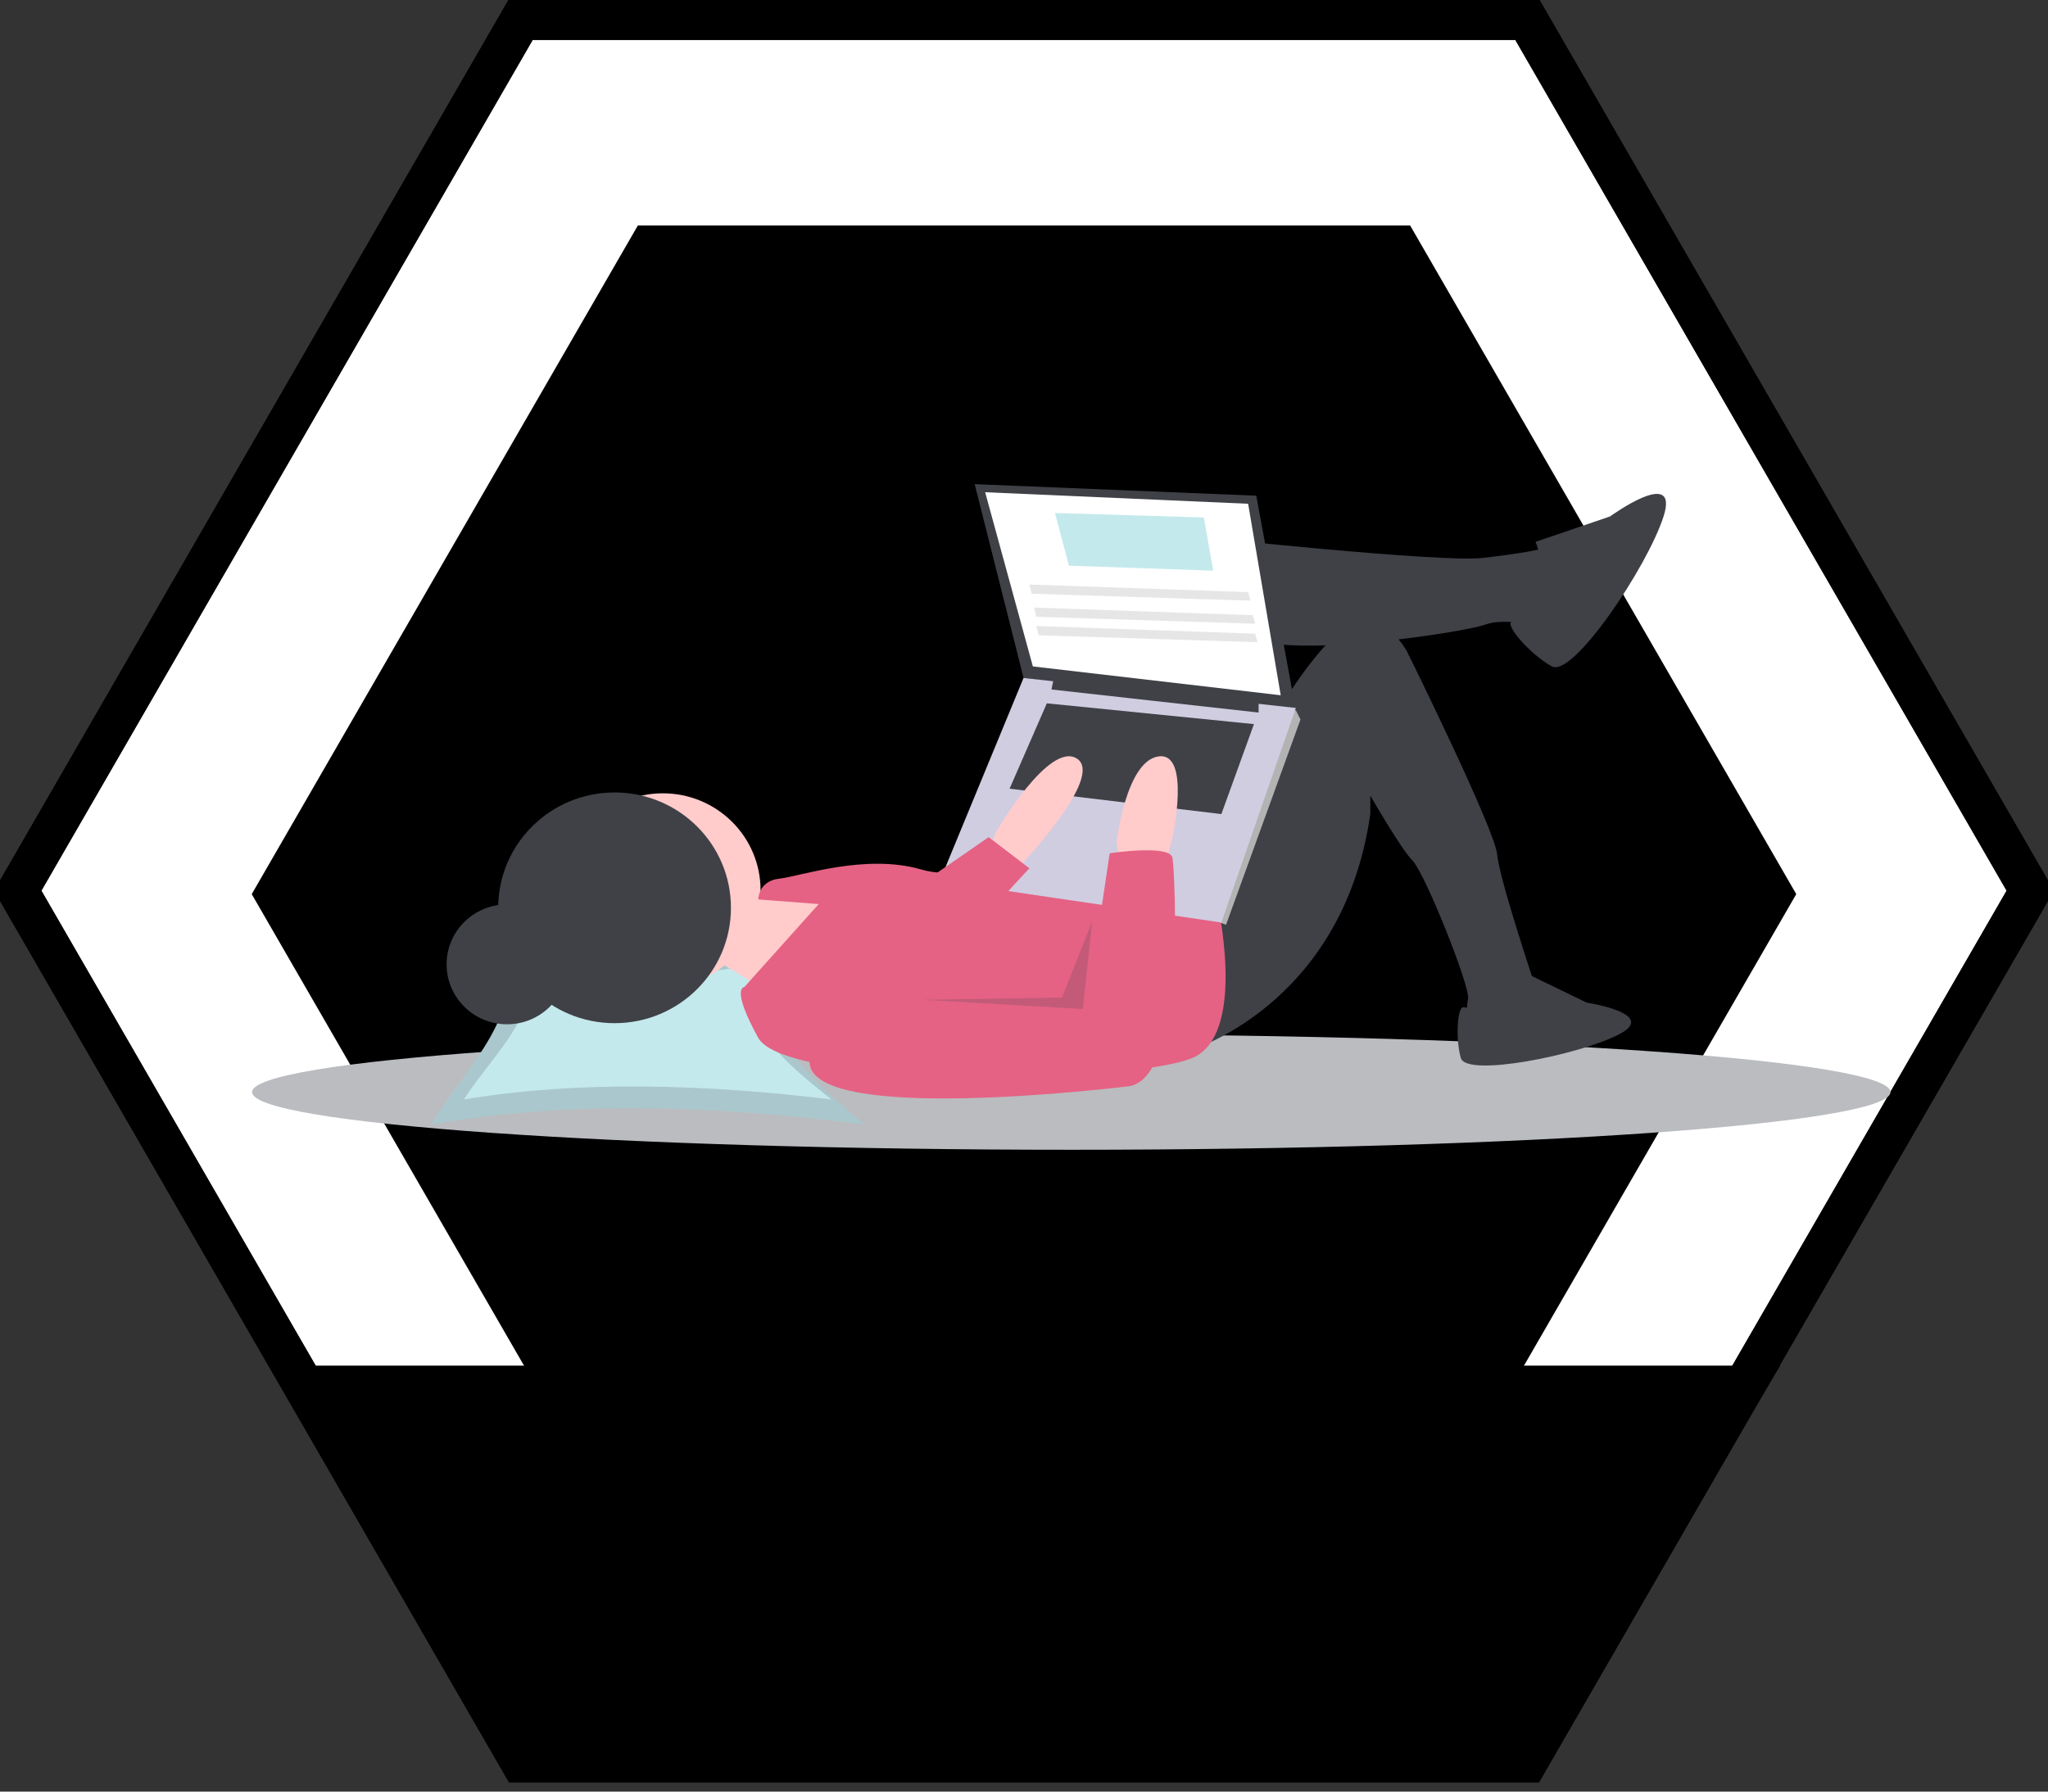 <svg class="badge pl" width="400" height="350" viewBox="0 0 400 350" fill="none" xmlns="http://www.w3.org/2000/svg">

	<rect x="0" y="0" width="400" height="350" fill="#333333" stroke="none"/>

	<!-- BADGE BORDER -->
  <path class="badge__border--hidden" fill="#FFFFFF" d="M298.268 3.795L396.536 174L298.268 344.205L101.732 344.205L3.464 174L101.732 3.795L298.268 3.795Z" stroke="currentColor" stroke-width="8" />
  <path class="badge__border" d="M298.268 3.795L396.536 174L298.268 344.205L101.732 344.205L3.464 174L101.732 3.795L298.268 3.795Z" stroke="currentColor" stroke-width="8" />

  <!-- BADGE BG -->
  <path class="badge__bg" d="M124.583 305.3H275.416L350.833 174.674L275.417 44.049H124.583L49.166 174.674L124.583 305.3Z" fill="currentColor"/>

  <!-- BADGE LABEL -->
  <path class="badge__label-bg" d="M53.575 266.78H347.689L299.581 347.689H100.589L53.575 266.78Z" fill="currentColor"/>

  <!-- FLOOR -->
  <path d="M209.231 224.616C120.865 224.616 49.231 219.571 49.231 213.348C49.231 207.125 120.865 202.08 209.231 202.08C297.596 202.08 369.231 207.125 369.231 213.348C369.231 219.571 297.596 224.616 209.231 224.616Z" fill="#BABCBF"/>
  
  <!-- PILLOW -->
  <path d="M84.231 219.658C110.32 215.053 138.85 215.819 168.776 219.658C155.136 208.24 143.364 196.821 157.004 185.403C130.397 190.846 126.671 190.295 97.073 185.403C103.938 196.821 91.096 208.24 84.231 219.658Z" fill="#C4E9ED"/>
  <path opacity="0.2" d="M84.231 219.658C110.32 215.053 138.85 215.819 168.776 219.658C155.136 208.24 143.364 196.821 157.004 185.403C130.397 190.846 126.671 190.295 97.073 185.403C103.938 196.821 91.096 208.24 84.231 219.658Z" fill="#3F4147"/>
  <path d="M90.594 214.786C112.756 211.111 136.991 211.722 162.412 214.786C150.826 205.672 140.826 196.558 152.412 187.443C129.811 191.788 126.645 191.348 101.503 187.443C107.335 196.558 96.426 205.672 90.594 214.786Z" fill="#C4E9ED"/>
  
  <!-- PERSON -->
    <!-- NECK -->
    <path d="M152.64 174.811L144.458 176.163L140.367 187.882L152.185 195.094L165.822 174.811H153.094H152.64Z" fill="#FFCBCB"/>

    <!-- HEAD -->
    <path d="M99.036 200.101C92.514 200.101 87.227 194.859 87.227 188.392C87.227 181.925 92.514 176.683 99.036 176.683C105.557 176.683 110.844 181.925 110.844 188.392C110.844 194.859 105.557 200.101 99.036 200.101Z" fill="#3F4147"/>
    <path d="M129.458 192.84C118.914 192.84 110.367 184.364 110.367 173.91C110.367 163.455 118.914 154.979 129.458 154.979C140.002 154.979 148.549 163.455 148.549 173.91C148.549 184.364 140.002 192.84 129.458 192.84Z" fill="#FFCBCB"/>
    <path d="M120.034 199.885C107.482 199.885 97.307 189.796 97.307 177.349C97.307 164.903 107.482 154.813 120.034 154.813C132.586 154.813 142.761 164.903 142.761 177.349C142.761 189.796 132.586 199.885 120.034 199.885Z" fill="#3F4147"/>
  
    <!-- LEG UP -->
    <path d="M234.913 104.949C234.913 104.949 281.276 109.907 289.458 109.006C297.64 108.104 301.276 107.203 301.276 107.203C301.276 107.203 306.731 114.414 304.003 117.569C302.476 119.387 300.628 120.915 298.549 122.076C298.549 122.076 293.549 120.724 289.913 122.076C286.276 123.429 249.458 129.288 243.094 123.879C236.731 118.471 234.913 104.949 234.913 104.949Z" fill="#3F4147"/>
    
    <!-- SHOE UP -->
    <path class="shoe up" d="M299.913 105.85L314.458 100.893C314.458 100.893 328.094 90.977 324.913 100.893C321.731 110.808 307.185 132.443 303.094 130.189C299.003 127.936 294.083 122.342 295.18 121.533C296.276 120.724 303.549 114.865 299.913 105.85Z" fill="#3F4147"/>
  
    <!-- LEG DOWN -->
    <path d="M231.731 205.46C231.731 205.46 262.185 196.896 267.64 159.036V155.43C267.64 155.43 273.665 165.912 275.821 168.05C278.321 170.529 287.185 192.84 286.731 195.094C286.276 197.347 286.731 198.249 286.731 198.249L299.912 196.896V192.84C299.912 192.84 292.867 171.881 292.412 166.923C291.958 161.965 274.912 127.485 274.912 127.485C274.912 127.485 268.549 114.414 257.64 127.485C246.731 140.556 245.822 149.571 245.822 149.571L231.731 176.614L231.731 205.46Z" fill="#3F4147"/>
    
    <!-- SHOE DOWN -->
    <path d="M298.154 190.179L309.896 195.865C309.896 195.865 324.095 198.031 316.176 202.093C308.258 206.154 286.412 210.487 285.32 206.696C284.228 202.905 284.661 196.614 285.81 196.781C286.959 196.948 294.877 197.76 298.154 190.179Z" fill="#3F4147"/>
    
    <!-- BODY -->
    <path d="M237.64 175.712C237.64 175.712 243.549 200.953 233.549 206.362C223.549 211.77 153.549 212.672 148.094 202.756C142.64 192.84 145.367 192.84 145.367 192.84L159.913 176.614L148.094 175.712C148.094 175.712 148.094 172.107 152.185 171.656C156.276 171.205 169.004 166.698 179.913 169.853C190.822 173.008 197.185 163.543 197.185 163.543L237.64 175.712Z" fill="#E56284"/>
   
  <!-- COMPUTER -->
  <path d="M245.367 96.836L253.094 138.753L199.912 132.443L190.367 94.582L245.367 96.836Z" fill="#3F4147"/>
  <path d="M243.776 98.414L250.14 135.823L201.731 130.19L192.413 96.16L243.776 98.414Z" fill="white"/>
  <path d="M251.276 139.204L253.095 138.753L254.004 140.556L239.458 180.67L238.09 180.152L237.64 177.516L251.276 139.204Z" fill="#B3B3B3"/>
  <path d="M253.094 138.302L238.549 180.22L183.549 172.107L199.912 132.443L253.094 138.302Z" fill="#D0CDE1"/>
  <path d="M245.821 136.95V139.204L205.367 134.697L205.822 132.443L245.821 136.95Z" fill="#3F4147"/>
  <path d="M244.913 141.458L238.549 159.036L197.185 154.078L204.458 137.401L244.913 141.458Z" fill="#3F4147"/>
  
  <!-- IMAGE -->
  <path class="notebook image" d="M236.958 111.485L208.776 110.512L206.049 100.217L235.14 101.087L236.958 111.485Z" fill="#C4E9ED"/>
  
  <!-- CONTENT -->
  <g class="notebook content">
    <path d="M244.23 117.344L201.503 115.992L201.049 114.189L243.776 115.681L244.23 117.344Z" fill="#E6E6E6"/>
    <path d="M245.14 121.851L202.412 120.499L201.958 118.696L244.685 120.188L245.14 121.851Z" fill="#E6E6E6"/>
    <path d="M245.594 125.457L202.867 124.105L202.412 122.302L245.14 123.793L245.594 125.457Z" fill="#E6E6E6"/>
  </g>

  <!-- PERSON -->
    <!-- LEFT HAND -->
    <path class="hand left" d="M193.094 166.247L194.458 162.641C194.458 162.641 204.913 144.613 210.367 148.218C215.822 151.824 199.003 169.402 199.003 169.402H193.549L193.094 166.247Z" fill="#FFCBCB"/>
    
    <!-- LEFT ARM -->
    <path d="M181.049 171.881L193.094 163.543L201.049 169.628L191.049 180.445L181.049 171.881Z" fill="#E56284"/>
  
    <!-- RIGHT HAND -->
    <path class="hand right" d="M227.64 168.952L229.003 163.543C229.003 163.543 232.64 146.866 226.276 147.768C219.912 148.669 218.094 164.444 218.094 164.444L218.549 168.05L227.64 168.952Z" fill="#FFCBCB"/>
    
    <!-- RIGHT ARM -->
    <path d="M216.731 166.698C216.731 166.698 228.549 164.895 229.004 167.599C229.458 170.304 231.731 210.869 220.367 212.221C209.003 213.573 152.64 219.433 158.549 205.46C164.458 191.488 173.549 193.291 173.549 193.291L212.185 197.347L216.731 166.698Z" fill="#E56284"/>
    <path opacity="0.2" d="M213.322 179.994L211.504 197.122L180.14 195.319L207.413 194.868L213.322 179.994Z" fill="#3F4147"/>
    
  </svg>

